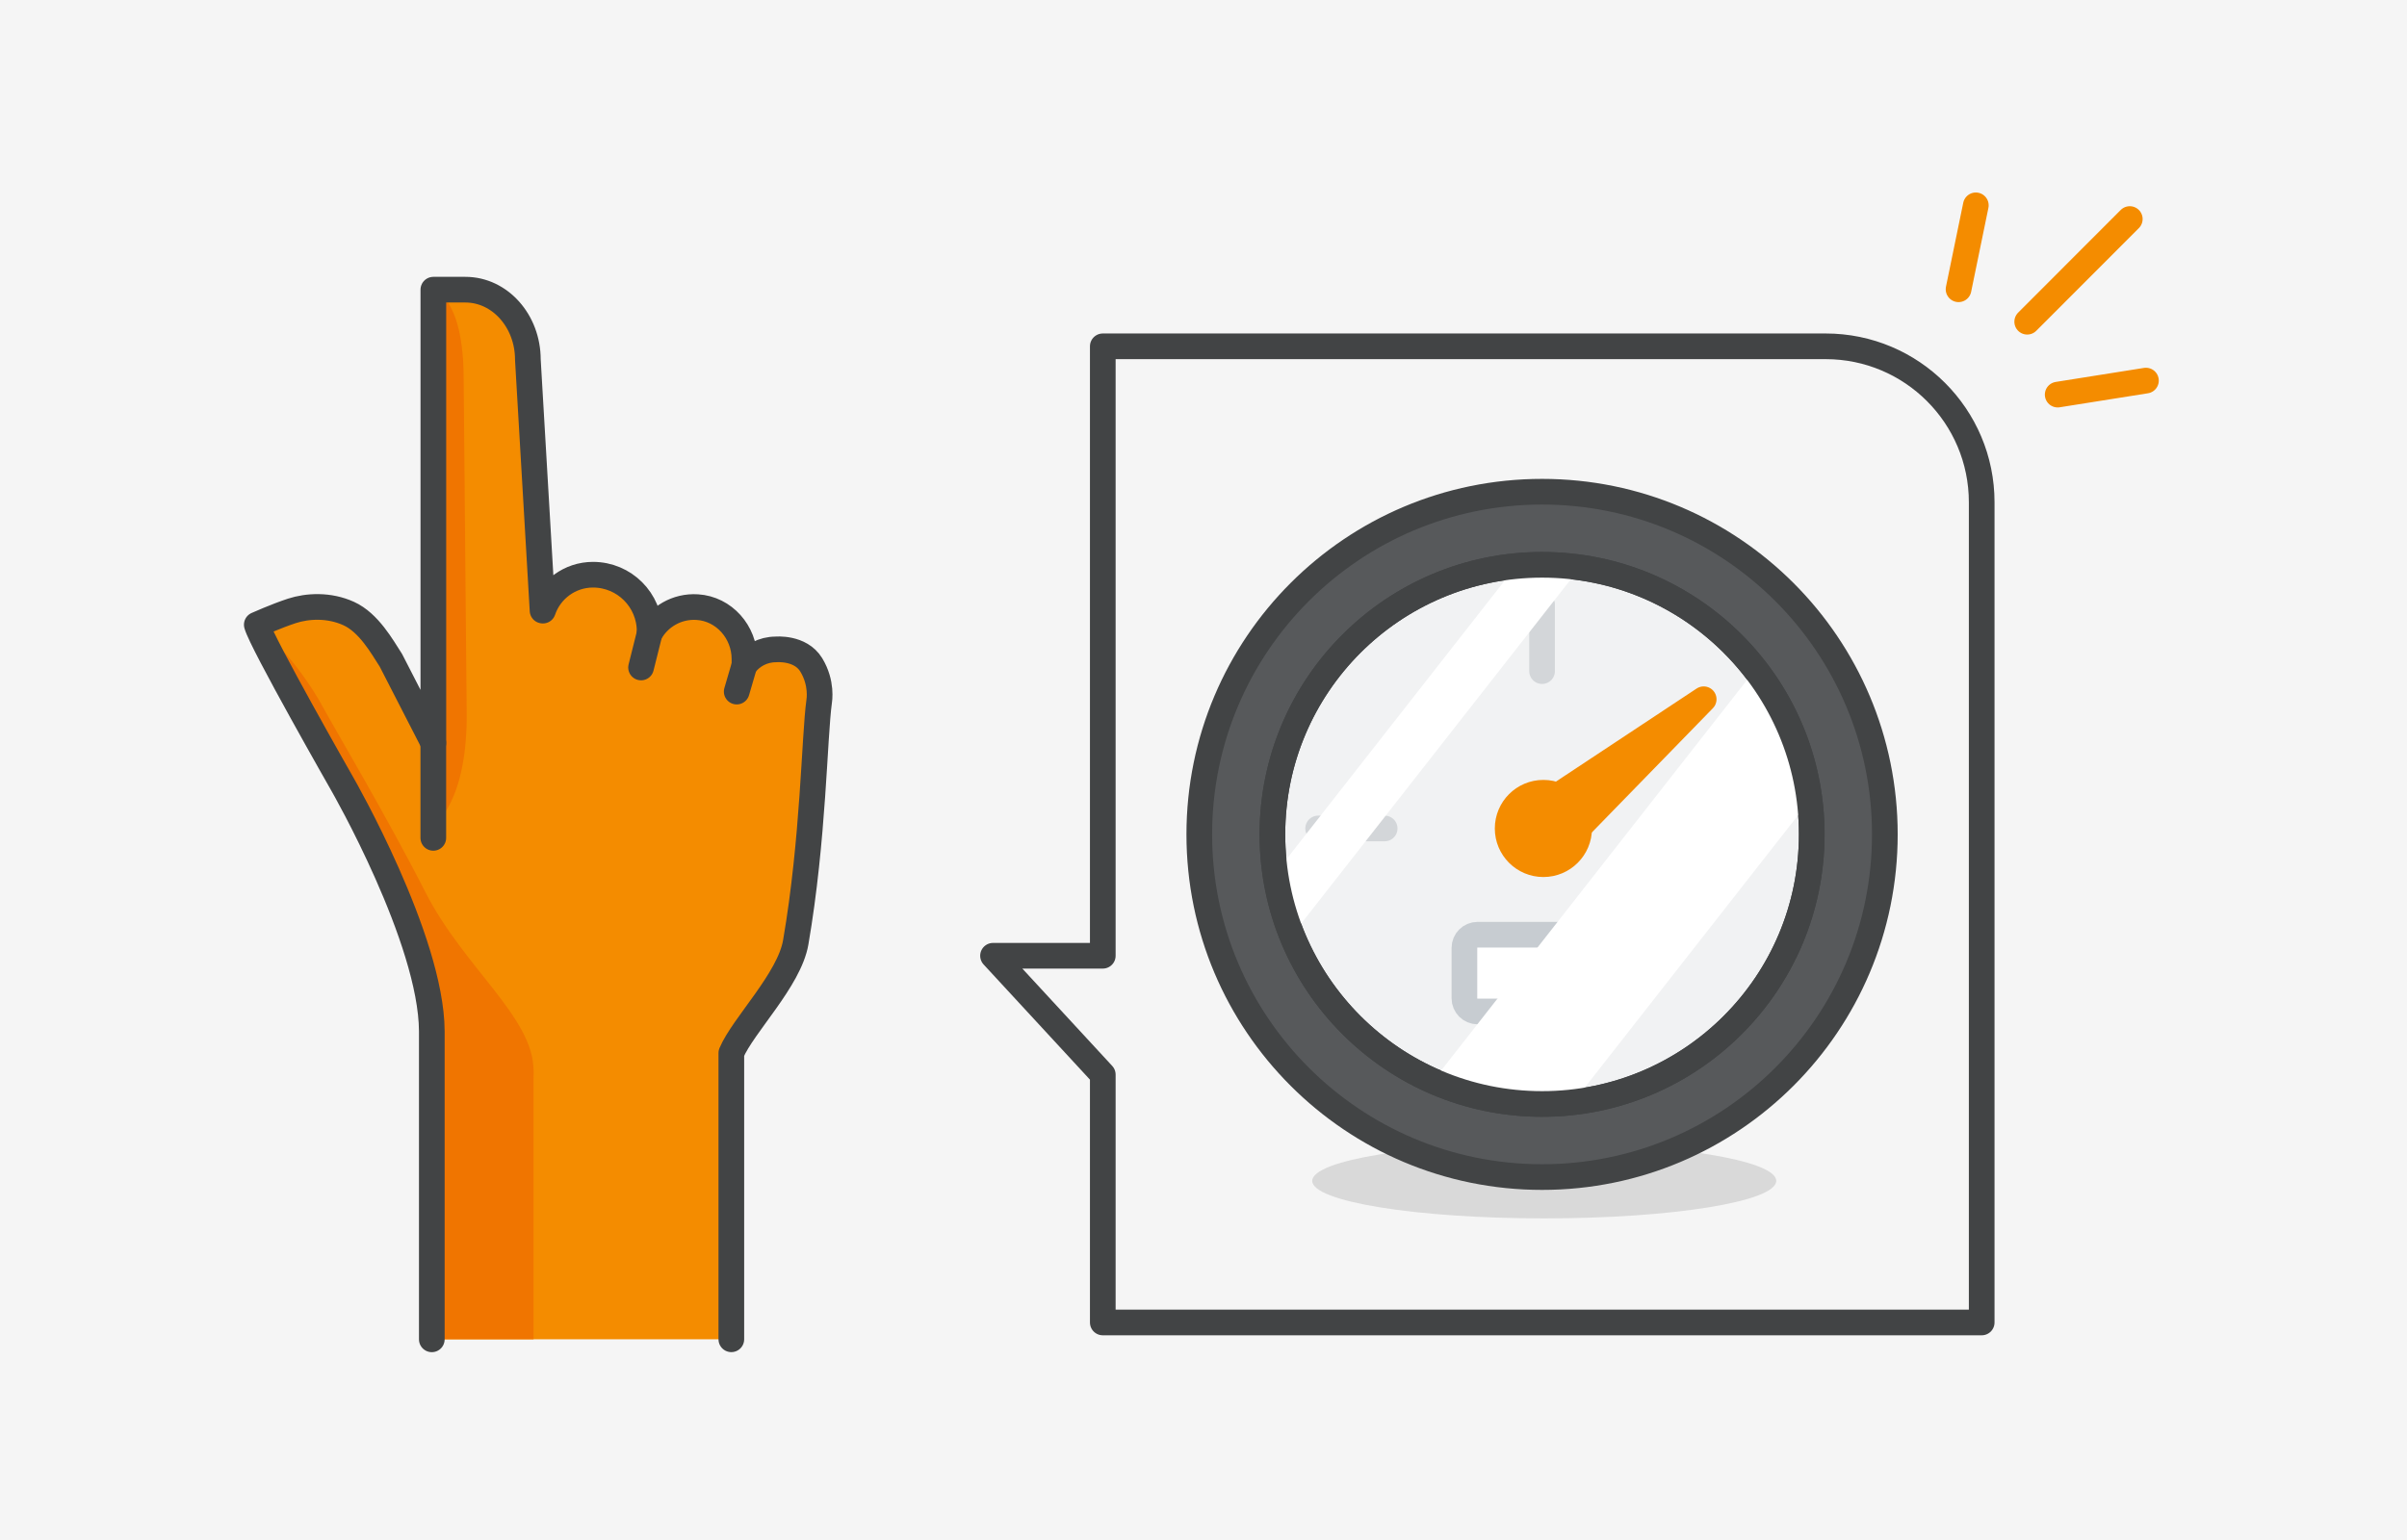 <?xml version="1.0" encoding="UTF-8"?>
<svg width="375px" height="240px" viewBox="0 0 375 240" version="1.1" xmlns="http://www.w3.org/2000/svg" xmlns:xlink="http://www.w3.org/1999/xlink">
    <title>hdpi/home_scan_before_scanning</title>
    <g id="home_scan_before_scanning" stroke="none" stroke-width="1" fill="none" fill-rule="evenodd">
        <g id="04_atoms/colors/02_neutral_colors/neutral_light_gray_2" fill="#F5F5F5">
            <rect id="Shape" x="0" y="0" width="375" height="280"></rect>
        </g>
        <g id="Group-79" transform="translate(40, 32)">
            <path d="M44.522,63.148 L42.231,24.039 C42.231,18.019 37.875,13.138 32.504,13.138 L27.507,13.138 L27.507,83.783 C27.152,83.095 20.894,70.899 20.894,70.899 C19.517,68.765 17.458,65.043 14.322,63.612 C11.255,62.214 7.901,62.405 5.467,63.196 C3.033,63.993 -7.10542736e-15,65.35 -7.10542736e-15,65.35 C0.743,68.131 13.382,90.28 13.382,90.28 C13.382,90.28 27.207,114.344 27.268,128.701 C27.336,144.264 66.814,148.941 73.924,132.109 C75.751,127.78 82.95,120.711 83.959,114.862 C86.733,98.76 86.842,82.863 87.606,77.327 C87.613,77.327 62.833,67.443 44.522,63.148" id="Fill-1" fill="#F48C00"></path>
            <polygon id="Fill-3" fill="#F48C00" points="73.938 132.11 27.274 128.701 27.274 176.721 73.938 176.721"></polygon>
            <polygon id="Fill-5" fill="#F07500" points="43.124 134.837 27.274 128.702 27.274 176.72 43.124 176.72"></polygon>
            <path d="M82.35,100.472 L84.988,99.143 L87.613,77.335 C87.626,77.212 88.451,74.24 86.379,71.615 C84.688,69.468 80.864,69.216 80.864,69.216 C77.503,69.216 74.776,71.943 74.776,75.303 L74.776,92.905 C74.776,97.084 78.164,100.472 82.35,100.472" id="Fill-7" fill="#F48C00"></path>
            <path d="M68.082,97.718 L75.976,97.718 L75.976,70.45 C75.976,66.114 72.459,62.597 68.123,62.597 C63.787,62.597 60.27,66.114 60.27,70.45 L60.27,87.172 C60.263,91.494 63.767,97.718 68.082,97.718" id="Fill-9" fill="#F48C00"></path>
            <path d="M52.062,97.322 L60.917,97.322 C61.074,97.322 61.204,97.192 61.204,97.036 L61.204,66.093 C61.204,61.376 57.379,57.558 52.669,57.558 C47.951,57.558 44.134,61.383 44.134,66.093 L44.134,86.66 C44.127,91.043 47.679,97.322 52.062,97.322" id="Fill-11" fill="#F48C00"></path>
            <path d="M10.532,78.589 C6.087,70.299 0.006,65.35 0.006,65.35 C5.44,76.333 13.388,90.28 13.388,90.28 C13.388,90.28 27.213,114.344 27.275,128.701 C27.343,144.264 43.124,153.106 43.124,134.836 C43.124,126.561 32.292,118.823 26.293,107.071 C20.308,95.318 11.827,81.002 10.532,78.589" id="Fill-13" fill="#F07500"></path>
            <path d="M32.701,78.5 L32.224,25.791 C31.903,14.093 27.513,13.138 27.513,13.138 L27.513,96.674 C27.506,96.674 32.98,93.157 32.701,78.5" id="Fill-15" fill="#F07500"></path>
            <path d="M73.938,176.72 L73.938,132.109 C75.764,127.78 82.963,120.711 83.972,114.862 C86.746,98.76 86.856,82.863 87.62,77.327 C87.632,77.205 88.13,74.464 86.385,71.608 C84.689,68.833 80.871,69.208 80.871,69.208 C78.867,69.208 77.094,70.183 75.983,71.676 L75.983,70.701 C75.983,66.516 72.812,62.875 68.633,62.616 C65.436,62.412 62.614,64.13 61.211,66.727 L61.211,66.386 C61.211,61.512 57.263,57.565 52.389,57.565 C48.763,57.565 45.688,59.91 44.584,63.162 C44.55,63.155 44.562,63.162 44.529,63.155 L42.239,24.045 C42.239,18.026 37.883,13.145 32.511,13.145 L27.514,13.145 L27.514,83.79 C27.159,83.101 20.901,70.906 20.901,70.906 C19.523,68.772 17.465,65.05 14.329,63.618 C11.261,62.221 7.907,62.412 5.473,63.203 C3.041,64 0.006,65.357 0.006,65.357 C0.75,68.138 13.389,90.287 13.389,90.287 C13.389,90.287 27.213,114.351 27.274,128.708 L27.274,176.727" id="Stroke-17" stroke="#424445" stroke-width="4" stroke-linecap="round" stroke-linejoin="round"></path>
            <line x1="27.507" y1="83.784" x2="27.507" y2="98.577" id="Stroke-19" stroke="#424445" stroke-width="4" stroke-linecap="round" stroke-linejoin="round"></line>
            <line x1="59.874" y1="72.024" x2="61.203" y2="66.72" id="Stroke-21" stroke="#424445" stroke-width="4" stroke-linecap="round" stroke-linejoin="round"></line>
            <line x1="74.776" y1="75.78" x2="75.976" y2="71.676" id="Stroke-23" stroke="#424445" stroke-width="4" stroke-linecap="round" stroke-linejoin="round"></line>
            <path d="M244.432,21.971 L131.809,21.971 L131.809,116.949 L114.708,116.949 L131.809,135.474 L131.809,174.099 L268.739,174.099 L268.739,46.278 C268.739,32.854 257.856,21.971 244.432,21.971 Z" id="Stroke-25" stroke="#424445" stroke-width="4" stroke-linecap="round" stroke-linejoin="round"></path>
            <g id="Group-30" transform="translate(265.134, 0)">
                <line x1="0" y1="13.082" x2="2.691" y2="0" id="Fill-27" fill="#F48C00"></line>
                <line x1="0" y1="13.082" x2="2.691" y2="0" id="Stroke-29" stroke="#F48C00" stroke-width="4" stroke-linecap="round" stroke-linejoin="round"></line>
            </g>
            <g id="Group-34" transform="translate(275.829, 2.136)">
                <line x1="0" y1="16.002" x2="15.983" y2="0" id="Fill-31" fill="#F48C00"></line>
                <line x1="0" y1="16.002" x2="15.983" y2="0" id="Stroke-33" stroke="#F48C00" stroke-width="4" stroke-linecap="round" stroke-linejoin="round"></line>
            </g>
            <g id="Group-38" transform="translate(280.579, 27.314)">
                <line x1="0" y1="2.184" x2="13.75" y2="-2.84217094e-14" id="Fill-35" fill="#F48C00"></line>
                <line x1="0" y1="2.184" x2="13.75" y2="-2.84217094e-14" id="Stroke-37" stroke="#F48C00" stroke-width="4" stroke-linecap="round" stroke-linejoin="round"></line>
            </g>
            <path d="M236.729,152.03 C236.729,155.261 220.546,157.879 200.584,157.879 C180.622,157.879 164.44,155.261 164.44,152.03 C164.44,148.8 180.622,146.183 200.584,146.183 C220.546,146.183 236.729,148.8 236.729,152.03" id="Fill-39" fill="#D9D9D9"></path>
            <path d="M146.844,98.035 C146.844,68.541 170.754,44.631 200.248,44.631 C229.742,44.631 253.651,68.541 253.651,98.035 C253.651,127.529 229.742,151.439 200.248,151.439 C170.754,151.439 146.844,127.529 146.844,98.035" id="Fill-41" fill="#57595B"></path>
            <path d="M146.844,98.035 C146.844,68.541 170.754,44.631 200.248,44.631 C229.742,44.631 253.651,68.541 253.651,98.035 C253.651,127.529 229.742,151.439 200.248,151.439 C170.754,151.439 146.844,127.529 146.844,98.035 Z" id="Stroke-43" stroke="#424445" stroke-width="4"></path>
            <path d="M158.234,98.035 C158.234,74.831 177.044,56.021 200.248,56.021 C223.451,56.021 242.262,74.831 242.262,98.035 C242.262,121.239 223.451,140.049 200.248,140.049 C177.044,140.049 158.234,121.239 158.234,98.035" id="Fill-45" fill="#F1F2F3"></path>
            <path d="M158.234,98.035 C158.234,74.831 177.044,56.021 200.248,56.021 C223.451,56.021 242.262,74.831 242.262,98.035 C242.262,121.239 223.451,140.049 200.248,140.049 C177.044,140.049 158.234,121.239 158.234,98.035 Z" id="Stroke-47" stroke="#424445" stroke-width="4"></path>
            <g id="Group-52" transform="translate(199.748, 62.225)">
                <line x1="0.5" y1="0" x2="0.5" y2="10.364" id="Fill-49" fill="#F1F2F3"></line>
                <line x1="0.5" y1="0" x2="0.5" y2="10.364" id="Stroke-51" stroke="#D3D6D9" stroke-width="4" stroke-linecap="round"></line>
            </g>
            <g id="Group-56" transform="translate(224.771, 96.612)">
                <line x1="10.364" y1="0.5" x2="0" y2="0.5" id="Fill-53" fill="#F1F2F3"></line>
                <line x1="10.364" y1="0.5" x2="0" y2="0.5" id="Stroke-55" stroke="#D3D6D9" stroke-width="4" stroke-linecap="round"></line>
            </g>
            <g id="Group-60" transform="translate(165.361, 96.612)">
                <line x1="10.364" y1="0.5" x2="2.84217094e-14" y2="0.5" id="Fill-57" fill="#F1F2F3"></line>
                <line x1="10.364" y1="0.5" x2="2.84217094e-14" y2="0.5" id="Stroke-59" stroke="#D3D6D9" stroke-width="4" stroke-linecap="round"></line>
            </g>
            <path d="M210.709,125.629 L190.197,125.629 C189.066,125.629 188.149,124.712 188.149,123.581 L188.149,115.716 C188.149,114.585 189.066,113.668 190.197,113.668 L210.709,113.668 C211.84,113.668 212.757,114.585 212.757,115.716 L212.757,123.581 C212.757,124.712 211.84,125.629 210.709,125.629" id="Fill-61" fill="#FFFFFF"></path>
            <path d="M210.709,125.629 L190.197,125.629 C189.066,125.629 188.149,124.712 188.149,123.581 L188.149,115.716 C188.149,114.585 189.066,113.668 190.197,113.668 L210.709,113.668 C211.84,113.668 212.757,114.585 212.757,115.716 L212.757,123.581 C212.757,124.712 211.84,125.629 210.709,125.629 Z" id="Stroke-63" stroke="#C7CCD1" stroke-width="4"></path>
            <path d="M194.886,97.112 C194.886,94.037 197.379,91.545 200.453,91.545 C203.528,91.545 206.021,94.037 206.021,97.112 C206.021,100.187 203.528,102.679 200.453,102.679 C197.379,102.679 194.886,100.187 194.886,97.112" id="Fill-65" fill="#F48C00"></path>
            <path d="M194.886,97.112 C194.886,94.037 197.379,91.545 200.453,91.545 C203.528,91.545 206.021,94.037 206.021,97.112 C206.021,100.187 203.528,102.679 200.453,102.679 C197.379,102.679 194.886,100.187 194.886,97.112 Z" id="Stroke-67" stroke="#F48C00" stroke-width="4" stroke-linecap="round" stroke-linejoin="round"></path>
            <polygon id="Fill-69" fill="#F48C00" points="199.776 93.947 225.427 76.974 203.86 99.116"></polygon>
            <polygon id="Stroke-71" stroke="#F48C00" stroke-width="4" stroke-linecap="round" stroke-linejoin="round" points="199.776 93.947 225.427 76.974 203.86 99.116"></polygon>
            <path d="M161.21,113.856 L206.173,56.431 C205.654,56.479 205.124,56.51 204.574,56.51 C202.618,56.51 200.871,56.189 199.313,55.635 C198.471,55.583 197.655,55.493 196.891,55.329 L157.757,105.31 C158.251,106.352 158.613,107.457 158.872,108.589 C159.982,110.164 160.759,111.964 161.21,113.856" id="Fill-73" fill="#FFFFFF"></path>
            <path d="M240.283,86.725 C238.257,84.263 237.111,81.139 236.887,77.918 C235.336,76.321 234.213,74.368 233.529,72.25 L182.933,136.868 C184.913,137.246 186.623,137.988 188.08,138.985 C190.048,139.121 191.803,139.572 193.331,140.287 C193.767,140.312 194.196,140.348 194.613,140.4 C195.791,140.117 197.056,139.949 198.43,139.949 C200.582,139.949 202.479,140.339 204.15,141.001 L241.967,92.703 C241.029,90.857 240.461,88.814 240.283,86.725" id="Fill-75" fill="#FFFFFF"></path>
            <path d="M158.234,98.035 C158.234,74.831 177.044,56.021 200.248,56.021 C223.451,56.021 242.262,74.831 242.262,98.035 C242.262,121.239 223.451,140.049 200.248,140.049 C177.044,140.049 158.234,121.239 158.234,98.035 Z" id="Stroke-77" stroke="#424445" stroke-width="4"></path>
        </g>
    </g>
</svg>